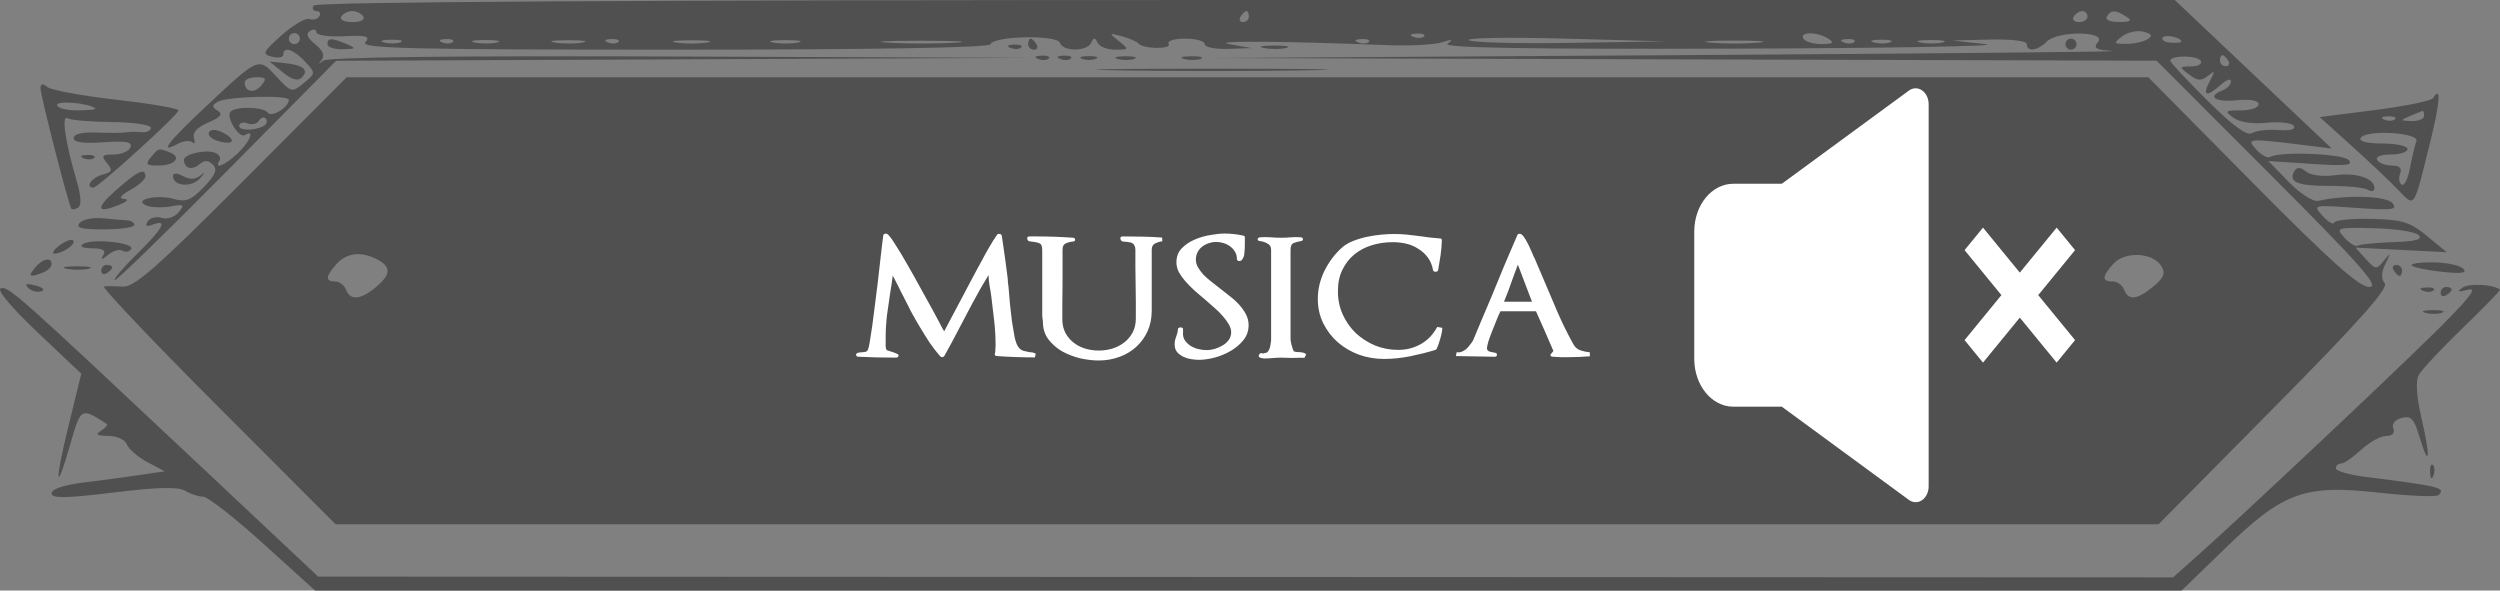 <svg width="453" height="107" viewBox="0 0 453 107" fill="none" xmlns="http://www.w3.org/2000/svg">
<rect x="0" y="0" width="453" height="107" fill="#808080" stroke="none"/>
<path fill-rule="evenodd" clip-rule="evenodd" d="M56.837 1C56.496 1.55 56.721 2 57.336 2C57.951 2 58.188 2.43 57.863 2.956C57.538 3.482 56.724 3.705 56.055 3.45C55.385 3.196 53.132 4.509 51.049 6.367C47.603 9.441 47.445 9.794 49.299 10.28C50.42 10.573 51.338 10.405 51.338 9.906C51.338 8.339 53.182 8.917 55.246 11.132C57.229 13.262 57.229 13.266 55.035 15.06C52.887 16.815 52.775 16.788 50.095 13.874C46.837 10.331 46.918 10.298 37.455 19.165C30.311 25.861 28.741 27.928 32.211 26.07C33.238 25.52 34.425 25.392 34.847 25.785C35.27 26.178 35.402 25.825 35.142 25C34.837 24.034 35.759 23.038 37.735 22.201C39.978 21.251 40.442 20.681 39.465 20.076C38.381 19.407 38.372 19.099 39.416 18.453C40.989 17.481 52.337 17.162 52.337 18.091C52.337 19.453 49.181 21.366 48.512 20.408C47.779 19.359 42.795 19.212 41.796 20.21C40.862 21.145 43.298 25.144 44.389 24.469C46.262 23.312 45.293 25.694 43.026 27.826C40.703 30.007 38.741 30.78 39.775 29.105C40.08 28.612 39.7 27.968 38.932 27.673C37.267 27.034 33.342 27.931 33.342 28.95C33.342 30.479 34.721 30.93 36.041 29.834C37.084 28.968 37.71 28.969 38.577 29.836C39.444 30.704 39.042 31.702 36.94 33.897C34.659 36.279 33.672 36.669 31.498 36.048C28.331 35.144 23.929 36.243 26.605 37.27C27.493 37.611 29.446 37.668 30.945 37.396C33.329 36.963 33.506 37.097 32.364 38.473C31.634 39.354 30.28 39.797 29.286 39.482C28.31 39.172 27.175 39.463 26.763 40.129C26.249 40.962 26.535 41.141 27.679 40.701C30.487 39.624 29.55 41.381 24.865 45.979C22.401 48.397 20.563 50.551 20.778 50.766C20.993 50.981 30.108 42.125 41.034 31.086L60.9 11.015L123.853 10.75L186.806 10.485L123.271 10.242C82.02 10.085 59.315 10.351 58.536 11C57.684 11.71 57.608 11.67 58.275 10.861C58.899 10.104 58.51 9.151 57.113 8.02C55.661 6.844 55.371 6.097 56.175 5.6C56.813 5.205 57.336 5.319 57.336 5.853C57.336 6.386 59.583 6.708 62.328 6.568C66.41 6.36 67.116 6.558 66.204 7.657C65.273 8.778 74.492 9 122.115 9C158.466 9 179.262 8.645 179.475 8.02C179.99 6.504 191.56 6.264 192.058 7.759C192.597 9.375 196.966 9.368 197.721 7.75C198.187 6.75 198.421 6.75 198.886 7.75C199.207 8.438 200.643 9 202.077 9C204.6 9 204.622 8.95 202.744 7.448C200.88 5.958 200.902 5.924 203.302 6.583C204.677 6.961 206.027 7.546 206.302 7.885C207.13 8.903 212.392 8.958 211.764 7.941C211.443 7.42 212.771 7 214.741 7C216.697 7 218.299 7.45 218.299 8C218.299 8.55 220.21 8.936 222.548 8.858L226.797 8.716L222.798 8.006C219.137 7.356 232.275 7.436 251.291 8.178C255.415 8.34 259.914 8.111 261.289 7.67C263.16 7.071 263.411 7.133 262.289 7.919C261.234 8.658 276.367 8.924 313.277 8.817C342.145 8.733 363.065 8.365 359.766 8L353.767 7.336L360.516 7.168C364.46 7.07 367.264 7.415 367.264 8C367.264 9.466 369.188 9.219 370.869 7.537C372.868 5.537 381.818 5.624 380.155 7.627C379.228 8.746 379.733 9.045 382.889 9.241C385.017 9.374 349.194 9.716 303.279 10L219.799 10.517L305.288 10.759L390.777 11L411.254 31.5C427.986 48.251 431.287 52 429.303 52C427.476 52 422.214 47.29 408.074 33L389.273 14H226.044H62.815L43.83 33.036C28.68 48.225 24.339 52.043 22.345 51.93C20.97 51.852 19.399 51.836 18.854 51.894C18.309 51.952 27.528 61.675 39.34 73.5L60.819 95H225.974H391.13L412.125 73.775C427.421 58.312 432.848 52.221 432.115 51.339C431.437 50.522 431.476 49.375 432.235 47.814C433.241 45.744 433.211 45.684 431.951 47.241C430.622 48.884 430.438 48.866 428.681 46.924L426.819 44.866L435.078 45.282L443.337 45.699L439.772 42.76C436.711 40.236 435.295 39.799 429.729 39.661C426.166 39.572 423.126 39.872 422.975 40.327C422.824 40.781 421.878 40.244 420.871 39.132C419.047 37.116 419.063 37.112 426.861 37.668C433.542 38.144 434.509 38.018 433.502 36.805C432.404 35.482 425.097 35.255 420.091 36.39C419.14 36.605 416.847 35.144 414.725 32.971L411.019 29.175L418.885 29.696C425.043 30.103 426.499 29.952 425.592 28.999C424.472 27.823 413.055 27.387 411.328 28.454C410.884 28.728 409.751 28.102 408.81 27.061C406.959 25.016 407.15 25.005 419.14 26.497L422.526 26.919L416.641 21.357C413.403 18.298 407 12.241 402.412 7.898L394.07 0H225.762C114.635 0 57.244 0.34 56.837 1ZM65.834 3C66.186 3.569 65.326 4 63.835 4C62.344 4 61.483 3.569 61.835 3C62.175 2.45 63.075 2 63.835 2C64.595 2 65.494 2.45 65.834 3ZM226.297 3C226.297 3.55 225.82 4 225.238 4C224.656 4 224.458 3.55 224.797 3C225.137 2.45 225.613 2 225.856 2C226.099 2 226.297 2.45 226.297 3ZM378.262 3C378.262 3.55 377.56 4 376.703 4C375.846 4 375.422 3.55 375.762 3C376.102 2.45 376.803 2 377.321 2C377.839 2 378.262 2.45 378.262 3ZM385.26 3C386.425 3.753 386.132 3.973 383.951 3.985C382.331 3.994 381.404 3.577 381.761 3C382.528 1.758 383.34 1.758 385.26 3ZM389.094 7.123C388.36 7.589 386.635 7.962 385.26 7.953C382.938 7.938 382.888 7.84 384.556 6.574C385.545 5.825 387.27 5.451 388.39 5.745C389.946 6.151 390.112 6.478 389.094 7.123ZM54.337 7C54.337 7.55 53.887 8 53.337 8C52.787 8 52.337 7.55 52.337 7C52.337 6.45 52.787 6 53.337 6C53.887 6 54.337 6.45 54.337 7ZM258.019 6.604C257.687 6.936 256.824 6.972 256.103 6.683C255.305 6.364 255.542 6.127 256.707 6.079C257.761 6.036 258.351 6.272 258.019 6.604ZM284.358 7.772C274.776 7.924 266.587 7.7 266.16 7.274C265.733 6.848 273.572 6.724 283.582 6.998L301.78 7.495L284.358 7.772ZM331.273 7C332.445 7.758 332.186 7.973 330.082 7.985C328.602 7.993 327.114 7.55 326.774 7C325.985 5.723 329.297 5.723 331.273 7ZM395.258 7.545C395.258 7.727 394.389 7.81 393.327 7.73C392.266 7.65 391.606 7.248 391.86 6.836C392.283 6.153 395.258 6.773 395.258 7.545ZM59.336 8C59.336 8.55 60.573 8.968 62.085 8.93C64.522 8.867 64.607 8.762 62.835 8C60.105 6.826 59.336 6.826 59.336 8ZM72.602 7.656C71.925 7.93 70.575 7.947 69.603 7.693C68.63 7.439 69.184 7.215 70.833 7.195C72.483 7.175 73.279 7.382 72.602 7.656ZM82.06 7.604C81.728 7.936 80.865 7.972 80.144 7.683C79.346 7.364 79.583 7.127 80.748 7.079C81.802 7.036 82.391 7.272 82.06 7.604ZM90.091 7.687C89.135 7.937 87.335 7.946 86.092 7.707C84.848 7.468 85.63 7.263 87.829 7.252C90.029 7.241 91.046 7.437 90.091 7.687ZM105.589 7.704C104.359 7.941 102.11 7.947 100.59 7.718C99.071 7.488 100.076 7.294 102.826 7.286C105.575 7.279 106.819 7.467 105.589 7.704ZM112.053 7.604C111.721 7.936 110.858 7.972 110.137 7.683C109.339 7.364 109.576 7.127 110.741 7.079C111.795 7.036 112.385 7.272 112.053 7.604ZM128.07 7.716C126.558 7.945 124.083 7.945 122.571 7.716C121.06 7.487 122.296 7.3 125.321 7.3C128.345 7.3 129.582 7.487 128.07 7.716ZM144.566 7.706C143.328 7.944 141.305 7.944 140.067 7.706C138.829 7.467 139.842 7.272 142.317 7.272C144.791 7.272 145.804 7.467 144.566 7.706ZM173.098 7.738C169.958 7.936 164.559 7.937 161.101 7.741C157.643 7.546 160.212 7.384 166.811 7.382C173.409 7.38 176.239 7.54 173.098 7.738ZM186.306 8C186.306 8.55 186.783 9 187.365 9C187.947 9 188.146 8.55 187.806 8C187.466 7.45 186.99 7 186.747 7C186.504 7 186.306 7.45 186.306 8ZM248.021 7.604C247.689 7.936 246.826 7.972 246.105 7.683C245.308 7.364 245.545 7.127 246.709 7.079C247.763 7.036 248.353 7.272 248.021 7.604ZM318.526 7.732C316.189 7.943 312.364 7.943 310.028 7.732C307.691 7.522 309.603 7.349 314.277 7.349C318.951 7.349 320.862 7.522 318.526 7.732ZM336.001 7.604C335.669 7.936 334.806 7.972 334.085 7.683C333.287 7.364 333.524 7.127 334.689 7.079C335.743 7.036 336.333 7.272 336.001 7.604ZM342.539 7.656C341.862 7.93 340.513 7.947 339.54 7.693C338.567 7.439 339.121 7.215 340.77 7.195C342.42 7.175 343.216 7.382 342.539 7.656ZM352.03 7.687C351.074 7.937 349.275 7.946 348.031 7.707C346.787 7.468 347.569 7.263 349.768 7.252C351.968 7.241 352.986 7.437 352.03 7.687ZM374.263 8C374.263 8.55 374.713 9 375.262 9C375.812 9 376.262 8.55 376.262 8C376.262 7.45 375.812 7 375.262 7C374.713 7 374.263 7.45 374.263 8ZM183.12 8.683C183.841 8.972 184.704 8.936 185.036 8.604C185.368 8.272 184.778 8.036 183.724 8.079C182.559 8.127 182.322 8.364 183.12 8.683ZM229.058 8.707C230.302 8.946 232.102 8.937 233.057 8.687C234.013 8.437 232.996 8.241 230.796 8.252C228.597 8.263 227.815 8.468 229.058 8.707ZM188.119 10.683C188.84 10.972 189.703 10.936 190.035 10.604C190.366 10.272 189.777 10.036 188.723 10.079C187.558 10.127 187.321 10.364 188.119 10.683ZM192.118 10.683C192.839 10.972 193.702 10.936 194.034 10.604C194.366 10.272 193.776 10.036 192.722 10.079C191.557 10.127 191.32 10.364 192.118 10.683ZM196.054 10.662C196.742 10.94 197.867 10.94 198.554 10.662C199.241 10.385 198.678 10.158 197.304 10.158C195.929 10.158 195.367 10.385 196.054 10.662ZM202.572 10.693C203.544 10.947 204.894 10.93 205.571 10.656C206.248 10.382 205.452 10.175 203.802 10.195C202.153 10.215 201.599 10.439 202.572 10.693ZM214.569 10.693C215.542 10.947 216.891 10.93 217.568 10.656C218.245 10.382 217.449 10.175 215.8 10.195C214.15 10.215 213.596 10.439 214.569 10.693ZM398.766 11.015C399.101 11.557 398.336 12.014 397.066 12.032C394.834 12.063 394.821 12.111 396.676 13.515C398.208 14.675 398.893 14.719 400.089 13.733C401.388 12.661 401.427 12.794 400.386 14.75C398.971 17.404 399.865 17.665 402.427 15.345C403.433 14.435 404.256 14.162 404.256 14.738C404.256 15.314 403.581 16.045 402.756 16.362C399.838 17.482 401.31 18.548 405.256 18.171C407.739 17.935 409.255 18.209 409.255 18.895C409.255 19.503 407.819 20 406.064 20C403.157 20 403.036 20.119 404.701 21.336C405.817 22.153 408.179 22.507 410.776 22.248C413.114 22.015 415.306 22.276 415.648 22.829C416.029 23.447 414.943 23.73 412.836 23.563C410.948 23.413 408.807 23.661 408.079 24.113C407.167 24.68 404.654 22.853 400.007 18.245C396.296 14.565 393.258 11.302 393.258 10.995C393.258 9.988 398.143 10.006 398.766 11.015ZM403.756 11C404.096 11.55 403.897 12 403.315 12C402.733 12 402.256 11.55 402.256 11C402.256 10.45 402.454 10 402.697 10C402.94 10 403.416 10.45 403.756 11ZM51.248 13.111C52.89 14.453 53.983 14.754 54.68 14.057C56.046 12.691 55.001 11.796 51.621 11.437L48.838 11.142L51.248 13.111ZM202.489 12.748C211.663 12.913 226.96 12.913 236.481 12.749C246.002 12.584 238.494 12.449 219.799 12.449C201.103 12.449 193.314 12.583 202.489 12.748ZM47.348 15.489C46.099 16.994 44.339 16.673 44.339 14.941C44.339 14.423 45.294 14 46.461 14C48.227 14 48.376 14.25 47.348 15.489ZM7.348 16.044C7.348 17.34 12.445 37.196 12.946 37.85C13.093 38.043 13.649 37.931 14.182 37.601C14.793 37.224 14.684 35.43 13.89 32.751C11.849 25.87 11.093 20.725 12.228 21.426C12.782 21.769 16.41 22.079 20.289 22.115C24.169 22.152 27.343 22.619 27.343 23.154C27.343 23.688 26.555 24.046 25.594 23.948C24.632 23.85 23.394 23.863 22.844 23.978C22.294 24.092 19.932 24.11 17.596 24.017C14.946 23.912 13.347 24.285 13.347 25.007C13.347 25.789 15.098 26.04 18.737 25.781C22.866 25.487 24.012 25.702 23.629 26.699C23.355 27.414 21.998 28 20.616 28C18.456 28 18.282 28.22 19.387 29.551C20.474 30.86 20.338 31.189 18.509 31.667C16.616 32.163 15.366 34 16.924 34C17.776 34 32.342 20.777 32.342 20.004C32.342 19.642 27.281 18.772 21.095 18.071C14.909 17.37 9.286 16.337 8.598 15.776C7.717 15.056 7.348 15.135 7.348 16.044ZM440.892 17.766C440.586 18.261 435.834 19.239 430.332 19.941L420.327 21.216L426.038 26.358C429.179 29.186 432.984 32.782 434.492 34.349C437.618 37.595 437.275 38.083 440.259 26.134C442.147 18.576 442.392 15.339 440.892 17.766ZM17.263 19.644C17.492 19.84 16.029 20 14.013 20C11.997 20 10.347 19.561 10.347 19.025C10.347 18.164 16.138 18.682 17.263 19.644ZM439.248 21C439.248 21.55 438.236 21.968 436.998 21.93C434.852 21.863 434.841 21.82 436.748 21C437.848 20.527 438.861 20.109 438.998 20.07C439.135 20.032 439.248 20.45 439.248 21ZM48.141 22.531C47.059 23.614 43.34 23.849 43.34 22.836C43.34 22.258 44 22.04 44.807 22.349C45.614 22.659 46.559 22.452 46.907 21.89C47.255 21.327 47.794 21.122 48.105 21.433C48.416 21.745 48.432 22.239 48.141 22.531ZM433.978 21.604C433.646 21.936 432.783 21.972 432.062 21.683C431.264 21.364 431.501 21.127 432.666 21.079C433.72 21.036 434.31 21.272 433.978 21.604ZM37.887 23.925C37.571 24.437 38.252 25.154 39.401 25.519C42.239 26.42 42.992 25.419 40.486 24.078C39.269 23.426 38.233 23.365 37.887 23.925ZM437.852 25.589C437.584 26.287 437.065 28.461 436.697 30.42C436.329 32.379 435.648 33.747 435.183 33.459C434.717 33.171 434.59 32.275 434.9 31.468C435.282 30.472 434.805 30 433.415 30C432.289 30 431.09 29.55 430.75 29C430.389 28.417 431.405 28 433.19 28C434.872 28 436.248 27.55 436.248 27C436.248 26.45 434.197 26 431.69 26C428.859 26 427.37 25.615 427.76 24.984C428.719 23.432 438.456 24.016 437.852 25.589ZM27.343 28.5C26.292 29.767 26.497 30 28.662 30C31.679 30 33.015 28.472 30.755 27.605C28.672 26.805 28.771 26.779 27.343 28.5ZM15.159 28.683C15.88 28.972 16.743 28.936 17.075 28.604C17.407 28.272 16.817 28.036 15.763 28.079C14.598 28.127 14.361 28.364 15.159 28.683ZM415.783 30.951C414.54 32.963 416.226 33.699 422.047 33.685C425.271 33.677 428.435 33.996 429.079 34.394C429.723 34.792 430.25 34.664 430.25 34.109C430.25 32.297 426.998 31.224 423.095 31.748C420.874 32.046 418.676 31.767 417.852 31.082C416.882 30.277 416.225 30.235 415.783 30.951ZM20.928 34.542C17.186 37.847 17.557 38.843 21.845 37C23.213 36.412 23.371 36.106 22.345 36.03C21.467 35.966 21.986 35.301 23.594 34.428C25.107 33.607 26.343 32.5 26.343 31.968C26.343 30.312 24.987 30.957 20.928 34.542ZM31.342 31.858C31.342 33.759 34.711 34.057 36.269 32.294C37.133 31.315 37.21 31.053 36.438 31.71C35.466 32.538 34.467 32.602 33.189 31.918C32.096 31.333 31.342 31.309 31.342 31.858ZM14.417 40.415C13.687 41.295 14.818 41.585 18.892 41.562C21.891 41.545 24.344 41.187 24.344 40.766C24.344 40.344 23.782 39.971 23.094 39.936C22.407 39.901 20.393 39.729 18.619 39.554C16.846 39.379 14.955 39.767 14.417 40.415ZM438.244 42.596C439.034 43.386 437.761 43.74 433.649 43.874C430.521 43.977 427.637 44.261 427.239 44.507C426.843 44.752 425.753 44.108 424.819 43.075C423.17 41.253 423.33 41.201 430.136 41.35C433.995 41.435 437.644 41.996 438.244 42.596ZM10.774 44.479C9.714 45.28 9.297 45.944 9.847 45.953C11.333 45.977 13.872 44.192 13.245 43.565C12.946 43.265 11.834 43.677 10.774 44.479ZM15.05 44.204C14.328 44.663 14.97 44.975 16.655 44.985C18.633 44.995 19.241 45.369 18.712 46.25C18.177 47.141 18.434 47.117 19.609 46.164C20.516 45.429 21.696 45.099 22.232 45.43C22.767 45.762 23.459 45.622 23.769 45.121C24.474 43.98 16.69 43.162 15.05 44.204ZM68.4 47.035C70.927 48.389 70.842 49.755 68.084 52.056C65.344 54.343 63.463 54.498 62.697 52.5C62.38 51.675 61.494 51 60.728 51C58.893 51 58.97 50.062 60.99 47.829C62.846 45.778 65.516 45.492 68.4 47.035ZM391.608 48.178C392.434 49.5 392.138 50.289 390.209 51.895C387.272 54.339 385.674 54.522 384.898 52.5C384.582 51.675 383.635 51 382.792 51C380.81 51 380.856 50.104 382.96 47.78C385.021 45.502 390.078 45.734 391.608 48.178ZM6.348 48.5C4.997 50.128 5.32 50.332 7.766 49.393C8.636 49.059 9.347 48.384 9.347 47.893C9.347 46.51 7.728 46.838 6.348 48.5ZM437.05 48.128C437.434 48.474 439.924 48.985 442.584 49.265C446.101 49.635 447.12 49.474 446.32 48.674C445.715 48.069 443.225 47.557 440.786 47.537C438.347 47.517 436.665 47.783 437.05 48.128ZM12.109 48.707C13.353 48.946 15.152 48.937 16.108 48.687C17.064 48.437 16.046 48.241 13.846 48.252C11.647 48.263 10.865 48.468 12.109 48.707ZM18.345 49.059C18.345 49.641 18.795 49.84 19.345 49.5C19.895 49.16 20.345 48.684 20.345 48.441C20.345 48.198 19.895 48 19.345 48C18.795 48 18.345 48.477 18.345 49.059ZM433.749 49C434.089 49.55 434.565 50 434.808 50C435.051 50 435.249 49.55 435.249 49C435.249 48.45 434.772 48 434.19 48C433.608 48 433.409 48.45 433.749 49ZM5.116 52.168C5.698 52.75 6.763 53.028 7.485 52.788C8.234 52.538 7.78 52.085 6.428 51.731C4.766 51.296 4.375 51.426 5.116 52.168ZM446.238 52.107C445.112 52.88 445.36 52.973 447.246 52.486C449.074 52.014 447.331 54.211 440.747 60.672C431.367 69.877 406.038 93.689 398.257 100.616L393.758 104.621L225.703 104.55L57.647 104.479L35.747 83.9C2.925 53.058 1.491 51.785 0.119 52.256C-0.621 52.51 2.159 55.822 6.79 60.205L14.731 67.718L12.467 76.953C9.856 87.6 10.031 89.938 12.733 80.503C14.65 73.804 14.663 73.797 19.316 76.804C19.575 76.972 19.125 77.527 18.316 78.039C17.203 78.743 17.522 78.973 19.626 78.985C21.195 78.993 22.664 79.67 22.997 80.537C23.321 81.382 24.994 82.823 26.715 83.738L29.843 85.402L25.344 86.068C22.869 86.435 18.257 87.052 15.096 87.439C11.593 87.869 9.347 88.625 9.347 89.375C9.347 90.341 11.764 90.312 20.595 89.239C28.641 88.262 32.336 88.176 33.578 88.936C34.533 89.521 35.987 90 36.81 90C37.632 90 42.531 93.825 47.697 98.5L57.087 107H226.205H395.323L403.038 99.515C413.73 89.144 417.504 87.764 431.064 89.269C436.631 89.887 441.501 90.08 441.884 89.696C443.205 88.375 442.195 88.126 428.5 86.39C425.614 86.024 423.251 85.337 423.251 84.862C423.251 84.388 423.678 84 424.199 84C424.721 84 426.362 82.875 427.845 81.5C429.328 80.125 431.361 79 432.364 79C433.495 79 433.987 78.481 433.661 77.631C433.35 76.821 433.97 76.045 435.181 75.728C436.865 75.287 437.432 75.882 438.397 79.103C440.193 85.102 440.471 83.06 438.821 75.983C437.872 71.913 437.676 69.07 438.268 67.963C438.773 67.02 442.349 63.193 446.216 59.459C450.083 55.724 453.134 52.582 452.995 52.475C451.768 51.528 447.427 51.291 446.238 52.107ZM439.061 52.683C439.781 52.972 440.644 52.936 440.976 52.604C441.308 52.272 440.718 52.036 439.665 52.079C438.5 52.127 438.263 52.364 439.061 52.683ZM442.247 53.059C442.247 53.641 442.697 53.84 443.247 53.5C443.797 53.16 444.246 52.684 444.246 52.441C444.246 52.198 443.797 52 443.247 52C442.697 52 442.247 52.477 442.247 53.059ZM439.517 56.693C440.489 56.947 441.839 56.93 442.516 56.656C443.193 56.382 442.397 56.175 440.747 56.195C439.098 56.215 438.544 56.439 439.517 56.693ZM440.326 85.583C440.374 86.748 440.611 86.985 440.93 86.188C441.219 85.466 441.183 84.603 440.851 84.271C440.519 83.939 440.283 84.529 440.326 85.583Z" fill="#505050"/>
<path d="M187.68 64.08C187.28 63.893 187 63.813 186.84 63.84C186.707 63.84 186.533 63.813 186.32 63.76C186 63.707 185.667 63.627 185.32 63.52C185 63.413 184.72 63.173 184.48 62.8C184.24 62.48 184.027 61.893 183.84 61.04C183.68 60.187 183.52 59.24 183.36 58.2C183.227 57.16 183.107 56.107 183 55.04C182.92 53.947 182.84 52.987 182.76 52.16C182.707 51.787 182.667 51.467 182.64 51.2C182.64 50.933 182.627 50.693 182.6 50.48C182.28 47.893 181.92 45.293 181.52 42.68C181.493 42.52 181.373 42.427 181.16 42.4C180.973 42.347 180.813 42.387 180.68 42.52C180.147 43.293 179.653 44.08 179.2 44.88C178.747 45.653 178.32 46.427 177.92 47.2C177.787 47.44 177.64 47.707 177.48 48C177.32 48.293 177.173 48.56 177.04 48.8C176.64 49.573 176.227 50.347 175.8 51.12C175.4 51.867 175 52.627 174.6 53.4C174.013 54.52 173.427 55.627 172.84 56.72C172.28 57.813 171.693 58.92 171.08 60.04C170.84 59.64 170.587 59.173 170.32 58.64C170.053 58.107 169.64 57.333 169.08 56.32C168.36 55.04 167.587 53.64 166.76 52.12C165.933 50.6 165.133 49.173 164.36 47.84C163.587 46.48 162.88 45.307 162.24 44.32C161.627 43.333 161.16 42.707 160.84 42.44C160.68 42.333 160.507 42.307 160.32 42.36C160.16 42.413 160.067 42.52 160.04 42.68C160.013 42.84 159.987 43.067 159.96 43.36C159.933 43.627 159.893 43.933 159.84 44.28C159.733 45.133 159.613 46.173 159.48 47.4C159.347 48.627 159.2 49.92 159.04 51.28C158.88 52.64 158.707 54.013 158.52 55.4C158.36 56.76 158.2 58 158.04 59.12C157.88 60.24 157.733 61.187 157.6 61.96C157.467 62.733 157.36 63.2 157.28 63.36C157.173 63.573 157.013 63.707 156.8 63.76C156.587 63.787 156.36 63.813 156.12 63.84C155.907 63.84 155.693 63.867 155.48 63.92C155.24 63.973 155.12 64.107 155.12 64.32C155.147 64.507 155.28 64.613 155.52 64.64C156.667 64.693 157.8 64.733 158.92 64.76C160.067 64.787 161.213 64.8 162.36 64.8C162.6 64.8 162.747 64.707 162.8 64.52C162.853 64.333 162.773 64.2 162.56 64.12C162.107 63.907 161.787 63.787 161.6 63.76C161.44 63.707 161.293 63.653 161.16 63.6C161 63.547 160.867 63.507 160.76 63.48C160.68 63.427 160.613 63.347 160.56 63.24C160.533 63.133 160.507 62.973 160.48 62.76C160.48 62.547 160.48 62.253 160.48 61.88V61.24C160.48 59.88 160.56 58.507 160.72 57.12C160.907 55.733 161.107 54.347 161.32 52.96C161.4 52.453 161.48 51.96 161.56 51.48C161.64 51 161.707 50.493 161.76 49.96C162 50.36 162.187 50.707 162.32 51C162.48 51.293 162.627 51.573 162.76 51.84C162.893 52.107 163.027 52.387 163.16 52.68C163.32 52.973 163.507 53.333 163.72 53.76C164.173 54.64 164.64 55.56 165.12 56.52C165.627 57.453 166.16 58.387 166.72 59.32C167.28 60.253 167.853 61.173 168.44 62.08C169.053 62.96 169.693 63.787 170.36 64.56C170.493 64.667 170.627 64.72 170.76 64.72C170.92 64.693 171.04 64.613 171.12 64.48C171.547 63.733 171.96 62.987 172.36 62.24C172.76 61.493 173.16 60.733 173.56 59.96C174.467 58.253 175.36 56.56 176.24 54.88C177.147 53.173 178.107 51.493 179.12 49.84C179.147 50.293 179.173 50.667 179.2 50.96C179.253 51.253 179.293 51.547 179.32 51.84C179.373 52.107 179.427 52.4 179.48 52.72C179.533 53.013 179.587 53.387 179.64 53.84C179.827 55.307 180 56.773 180.16 58.24C180.32 59.707 180.4 61.16 180.4 62.6C180.4 62.867 180.387 63.133 180.36 63.4C180.36 63.64 180.333 63.853 180.28 64.04C180.227 64.173 180.24 64.293 180.32 64.4C180.4 64.48 180.52 64.52 180.68 64.52C182.947 64.68 185.227 64.76 187.52 64.76L187.68 64.08ZM210.613 43.72L210.573 43.04C209.399 42.96 208.226 42.907 207.053 42.88C205.879 42.853 204.693 42.84 203.493 42.84C203.119 42.84 202.959 42.973 203.013 43.24C203.066 43.533 203.213 43.707 203.453 43.76C203.719 43.787 203.999 43.813 204.293 43.84C204.453 43.867 204.613 43.893 204.773 43.92C204.959 43.947 205.119 44.013 205.253 44.12C205.386 44.2 205.493 44.333 205.573 44.52C205.679 44.707 205.733 44.96 205.733 45.28C205.733 46.32 205.733 47.36 205.733 48.4C205.733 49.44 205.746 50.467 205.773 51.48C205.799 52.52 205.813 53.56 205.813 54.6C205.813 55.64 205.813 56.667 205.813 57.68C205.813 58.64 205.626 59.48 205.253 60.2C204.879 60.92 204.373 61.533 203.733 62.04C203.119 62.52 202.399 62.893 201.573 63.16C200.773 63.4 199.946 63.52 199.093 63.52C198.239 63.52 197.413 63.4 196.613 63.16C195.839 62.92 195.146 62.56 194.533 62.08C193.919 61.6 193.426 61.013 193.053 60.32C192.679 59.6 192.493 58.773 192.493 57.84C192.493 56.8 192.493 55.76 192.493 54.72C192.519 53.653 192.533 52.587 192.533 51.52V45.24C192.533 44.653 192.719 44.28 193.093 44.12C193.466 43.933 193.919 43.813 194.453 43.76C194.693 43.733 194.813 43.627 194.813 43.44C194.813 43.227 194.693 43.107 194.453 43.08C192.239 42.92 190.039 42.84 187.853 42.84H186.613C186.239 42.84 186.079 42.973 186.133 43.24C186.186 43.533 186.319 43.693 186.533 43.72C186.773 43.747 187.053 43.787 187.373 43.84C187.693 43.867 188.013 43.947 188.333 44.08C188.679 44.213 188.853 44.613 188.853 45.28V57.12C188.853 57.28 188.866 57.467 188.893 57.68C188.946 57.893 188.973 58.12 188.973 58.36V58.32C188.973 59.52 189.293 60.56 189.933 61.44C190.599 62.32 191.426 63.053 192.413 63.64C193.426 64.2 194.519 64.627 195.693 64.92C196.893 65.187 198.026 65.32 199.093 65.32C200.399 65.32 201.639 65.107 202.813 64.68C203.986 64.253 204.999 63.653 205.853 62.88C206.733 62.08 207.426 61.133 207.933 60.04C208.439 58.92 208.693 57.68 208.693 56.32V45.24C208.693 44.707 208.893 44.333 209.293 44.12C209.719 43.907 210.159 43.773 210.613 43.72ZM226.248 58.92C226.248 58.227 226.088 57.573 225.768 56.96C225.448 56.347 225.034 55.76 224.528 55.2C224.021 54.64 223.448 54.12 222.808 53.64C222.168 53.133 221.541 52.64 220.928 52.16C220.448 51.787 219.954 51.4 219.448 51C218.941 50.6 218.474 50.187 218.048 49.76C217.648 49.307 217.314 48.853 217.048 48.4C216.808 47.947 216.688 47.493 216.688 47.04C216.688 46.533 216.794 46.08 217.008 45.68C217.221 45.28 217.501 44.947 217.848 44.68C218.194 44.413 218.581 44.213 219.008 44.08C219.461 43.92 219.914 43.84 220.368 43.84C220.821 43.84 221.261 43.907 221.688 44.04C222.141 44.173 222.541 44.373 222.888 44.64C223.261 44.907 223.554 45.227 223.768 45.6C224.008 45.973 224.128 46.413 224.128 46.92C224.128 47.107 224.221 47.227 224.408 47.28C224.621 47.333 224.808 47.293 224.968 47.16C225.288 46.813 225.461 46.373 225.488 45.84C225.541 45.28 225.568 44.733 225.568 44.2V43.08C225.621 42.867 225.501 42.733 225.208 42.68C224.114 42.44 222.994 42.32 221.848 42.32C221.128 42.32 220.261 42.413 219.248 42.6C218.261 42.76 217.314 43.04 216.408 43.44C215.501 43.84 214.728 44.373 214.088 45.04C213.474 45.707 213.168 46.533 213.168 47.52C213.168 48.133 213.314 48.733 213.608 49.32C213.928 49.88 214.341 50.453 214.848 51.04C215.354 51.6 215.914 52.16 216.528 52.72C217.168 53.28 217.808 53.827 218.448 54.36C219.008 54.84 219.554 55.32 220.088 55.8C220.648 56.28 221.141 56.773 221.568 57.28C222.021 57.787 222.381 58.28 222.648 58.76C222.941 59.24 223.088 59.72 223.088 60.2C223.088 60.733 222.941 61.2 222.648 61.6C222.354 62 221.981 62.333 221.528 62.6C221.074 62.867 220.581 63.08 220.048 63.24C219.541 63.373 219.074 63.44 218.648 63.44C218.141 63.44 217.621 63.373 217.088 63.24C216.581 63.107 216.114 62.907 215.688 62.64C215.261 62.347 214.914 62 214.648 61.6C214.408 61.173 214.314 60.68 214.368 60.12V59.64C214.368 59.533 214.314 59.453 214.208 59.4C214.128 59.347 214.034 59.32 213.928 59.32C213.821 59.32 213.714 59.347 213.608 59.4C213.501 59.427 213.448 59.493 213.448 59.6C213.421 60.053 213.341 60.427 213.208 60.72C213.101 61.013 213.008 61.307 212.928 61.6C212.874 61.867 212.848 62.133 212.848 62.4C212.848 62.96 212.994 63.427 213.288 63.8C213.608 64.147 213.981 64.427 214.408 64.64C214.861 64.853 215.341 65 215.848 65.08C216.354 65.16 216.821 65.2 217.248 65.2C218.101 65.2 219.048 65.067 220.088 64.8C221.154 64.507 222.141 64.093 223.048 63.56C223.954 63.027 224.714 62.373 225.328 61.6C225.941 60.827 226.248 59.933 226.248 58.92ZM236.686 64.2C236.473 64.013 236.246 63.907 236.006 63.88C235.793 63.827 235.539 63.8 235.246 63.8C235.113 63.8 234.966 63.787 234.806 63.76C234.646 63.733 234.526 63.707 234.446 63.68C234.393 63.6 234.326 63.453 234.246 63.24C234.166 63.027 234.099 62.8 234.046 62.56C233.993 62.32 233.939 62.093 233.886 61.88C233.859 61.667 233.846 61.507 233.846 61.4V45.24C233.846 44.6 234.033 44.2 234.406 44.04C234.779 43.88 235.233 43.76 235.766 43.68C236.006 43.627 236.113 43.507 236.086 43.32C236.086 43.133 235.966 43.027 235.726 43C235.113 42.947 234.513 42.947 233.926 43C233.339 43.053 232.739 43.08 232.126 43.08C231.513 43.08 230.886 43.053 230.246 43C229.606 42.947 228.966 42.947 228.326 43C228.059 43.027 227.913 43.147 227.886 43.36C227.886 43.547 228.019 43.653 228.286 43.68C228.766 43.733 229.219 43.88 229.646 44.12C230.099 44.333 230.326 44.707 230.326 45.24V61.52C230.326 61.733 230.299 61.973 230.246 62.24C230.219 62.507 230.166 62.773 230.086 63.04C230.006 63.307 229.886 63.533 229.726 63.72C229.593 63.88 229.419 63.96 229.206 63.96C229.153 63.96 229.073 63.987 228.966 64.04C228.886 64.067 228.779 64.053 228.646 64C228.406 63.947 228.233 64.053 228.126 64.32C228.019 64.56 228.086 64.72 228.326 64.8C228.513 64.88 228.766 64.933 229.086 64.96C229.433 64.96 229.779 64.947 230.126 64.92C230.499 64.893 230.846 64.867 231.166 64.84C231.486 64.813 231.753 64.8 231.966 64.8L233.486 64.84C233.993 64.867 234.473 64.867 234.926 64.84C235.406 64.813 235.886 64.813 236.366 64.84L236.686 64.2ZM261.348 59.4L260.428 59.24C259.681 60.627 258.681 61.667 257.428 62.36C256.201 63.053 254.841 63.4 253.348 63.4C251.881 63.4 250.481 63.133 249.148 62.6C247.841 62.04 246.681 61.293 245.668 60.36C244.681 59.4 243.895 58.28 243.308 57C242.721 55.693 242.428 54.28 242.428 52.76C242.428 51.293 242.695 50.013 243.228 48.92C243.761 47.8 244.481 46.867 245.388 46.12C246.295 45.373 247.348 44.813 248.548 44.44C249.748 44.067 251.028 43.88 252.388 43.88C253.215 43.88 254.028 43.973 254.828 44.16C255.628 44.347 256.348 44.653 256.988 45.08C257.655 45.48 258.228 46 258.708 46.64C259.188 47.28 259.508 48.053 259.668 48.96C259.721 49.147 259.868 49.24 260.108 49.24C260.375 49.24 260.535 49.147 260.588 48.96C260.748 48.08 260.895 47.187 261.028 46.28C261.161 45.373 261.241 44.453 261.268 43.52C261.268 43.307 261.121 43.2 260.828 43.2C260.241 43.147 259.668 43.093 259.108 43.04C258.548 42.96 257.961 42.88 257.348 42.8C256.575 42.693 255.788 42.6 254.988 42.52C254.215 42.44 253.415 42.4 252.588 42.4C251.921 42.4 251.148 42.44 250.268 42.52C249.415 42.6 248.548 42.733 247.668 42.92C246.788 43.107 245.948 43.36 245.148 43.68C244.348 44 243.681 44.4 243.148 44.88C241.868 46.027 240.815 47.427 239.988 49.08C239.188 50.733 238.788 52.427 238.788 54.16C238.788 55.787 239.121 57.267 239.788 58.6C240.455 59.933 241.335 61.08 242.428 62.04C243.548 63 244.828 63.747 246.268 64.28C247.708 64.787 249.215 65.04 250.788 65.04C252.281 65.04 253.855 64.88 255.508 64.56C257.188 64.213 258.721 63.827 260.108 63.4C260.215 63.347 260.295 63.267 260.348 63.16C260.588 62.627 260.801 62.013 260.988 61.32C261.201 60.627 261.321 59.987 261.348 59.4ZM288.08 64.56V63.84C287.494 63.787 286.92 63.667 286.36 63.48C285.8 63.293 285.36 62.893 285.04 62.28C284.027 60.44 283.094 58.547 282.24 56.6C281.414 54.627 280.587 52.68 279.76 50.76L278 46.64V46.68C277.947 46.6 277.894 46.493 277.84 46.36C277.787 46.2 277.72 46.027 277.64 45.84V45.88C277.507 45.587 277.36 45.253 277.2 44.88C277.04 44.507 276.867 44.16 276.68 43.84C276.494 43.493 276.307 43.187 276.12 42.92C275.934 42.653 275.747 42.48 275.56 42.4C275.267 42.32 275.067 42.373 274.96 42.56C274.16 44.427 273.36 46.293 272.56 48.16C271.787 50.027 271.014 51.907 270.24 53.8C269.707 55.08 269.147 56.4 268.56 57.76C268 59.093 267.454 60.4 266.92 61.68C266.787 61.92 266.6 62.187 266.36 62.48C266.147 62.773 265.907 63.04 265.64 63.28C265.374 63.493 265.094 63.653 264.8 63.76C264.507 63.867 264.227 63.88 263.96 63.8L263.8 64.52L270.84 64.64C271.107 64.64 271.24 64.533 271.24 64.32C271.267 64.08 271.147 63.947 270.88 63.92C270.614 63.867 270.307 63.8 269.96 63.72C269.614 63.613 269.44 63.413 269.44 63.12C269.44 62.88 269.52 62.48 269.68 61.92C269.867 61.333 270.094 60.707 270.36 60.04C270.627 59.373 270.894 58.707 271.16 58.04C271.427 57.373 271.667 56.827 271.88 56.4H278.32C278.88 57.653 279.414 58.853 279.92 60C280.427 61.147 280.947 62.347 281.48 63.6L281.12 64.04C280.96 64.173 280.907 64.307 280.96 64.44C281.04 64.573 281.187 64.64 281.4 64.64C281.88 64.667 282.347 64.693 282.8 64.72C283.254 64.72 283.72 64.72 284.2 64.72C284.867 64.72 285.52 64.707 286.16 64.68C286.8 64.653 287.44 64.613 288.08 64.56ZM277.6 54.68H272.52C273.027 53.48 273.454 52.36 273.8 51.32C274.174 50.253 274.587 49.133 275.04 47.96L277.6 54.68Z" fill="white"/>
<path d="M349.473 18.885C349.473 18.375 349.363 17.873 349.152 17.433C348.942 16.991 348.64 16.627 348.277 16.375C347.914 16.123 347.502 15.994 347.085 16C346.667 16.006 346.259 16.148 345.901 16.41L322.866 33.296H314.079C310.167 33.296 307 37.161 307 41.949V65.036C307 69.818 310.162 73.689 314.079 73.689H322.866L345.896 90.586C346.254 90.85 346.663 90.993 347.081 91C347.5 91.007 347.912 90.878 348.276 90.626C348.64 90.374 348.942 90.008 349.153 89.567C349.363 89.125 349.474 88.623 349.473 88.112V18.885ZM369.327 53.475L376 61.627L372.663 65.705L365.99 57.554L359.317 65.705L355.981 61.627L362.654 53.475L355.981 45.324L359.317 41.245L365.99 49.397L372.668 41.245L376 45.324L369.327 53.475V53.475Z" fill="white"/>
</svg>
